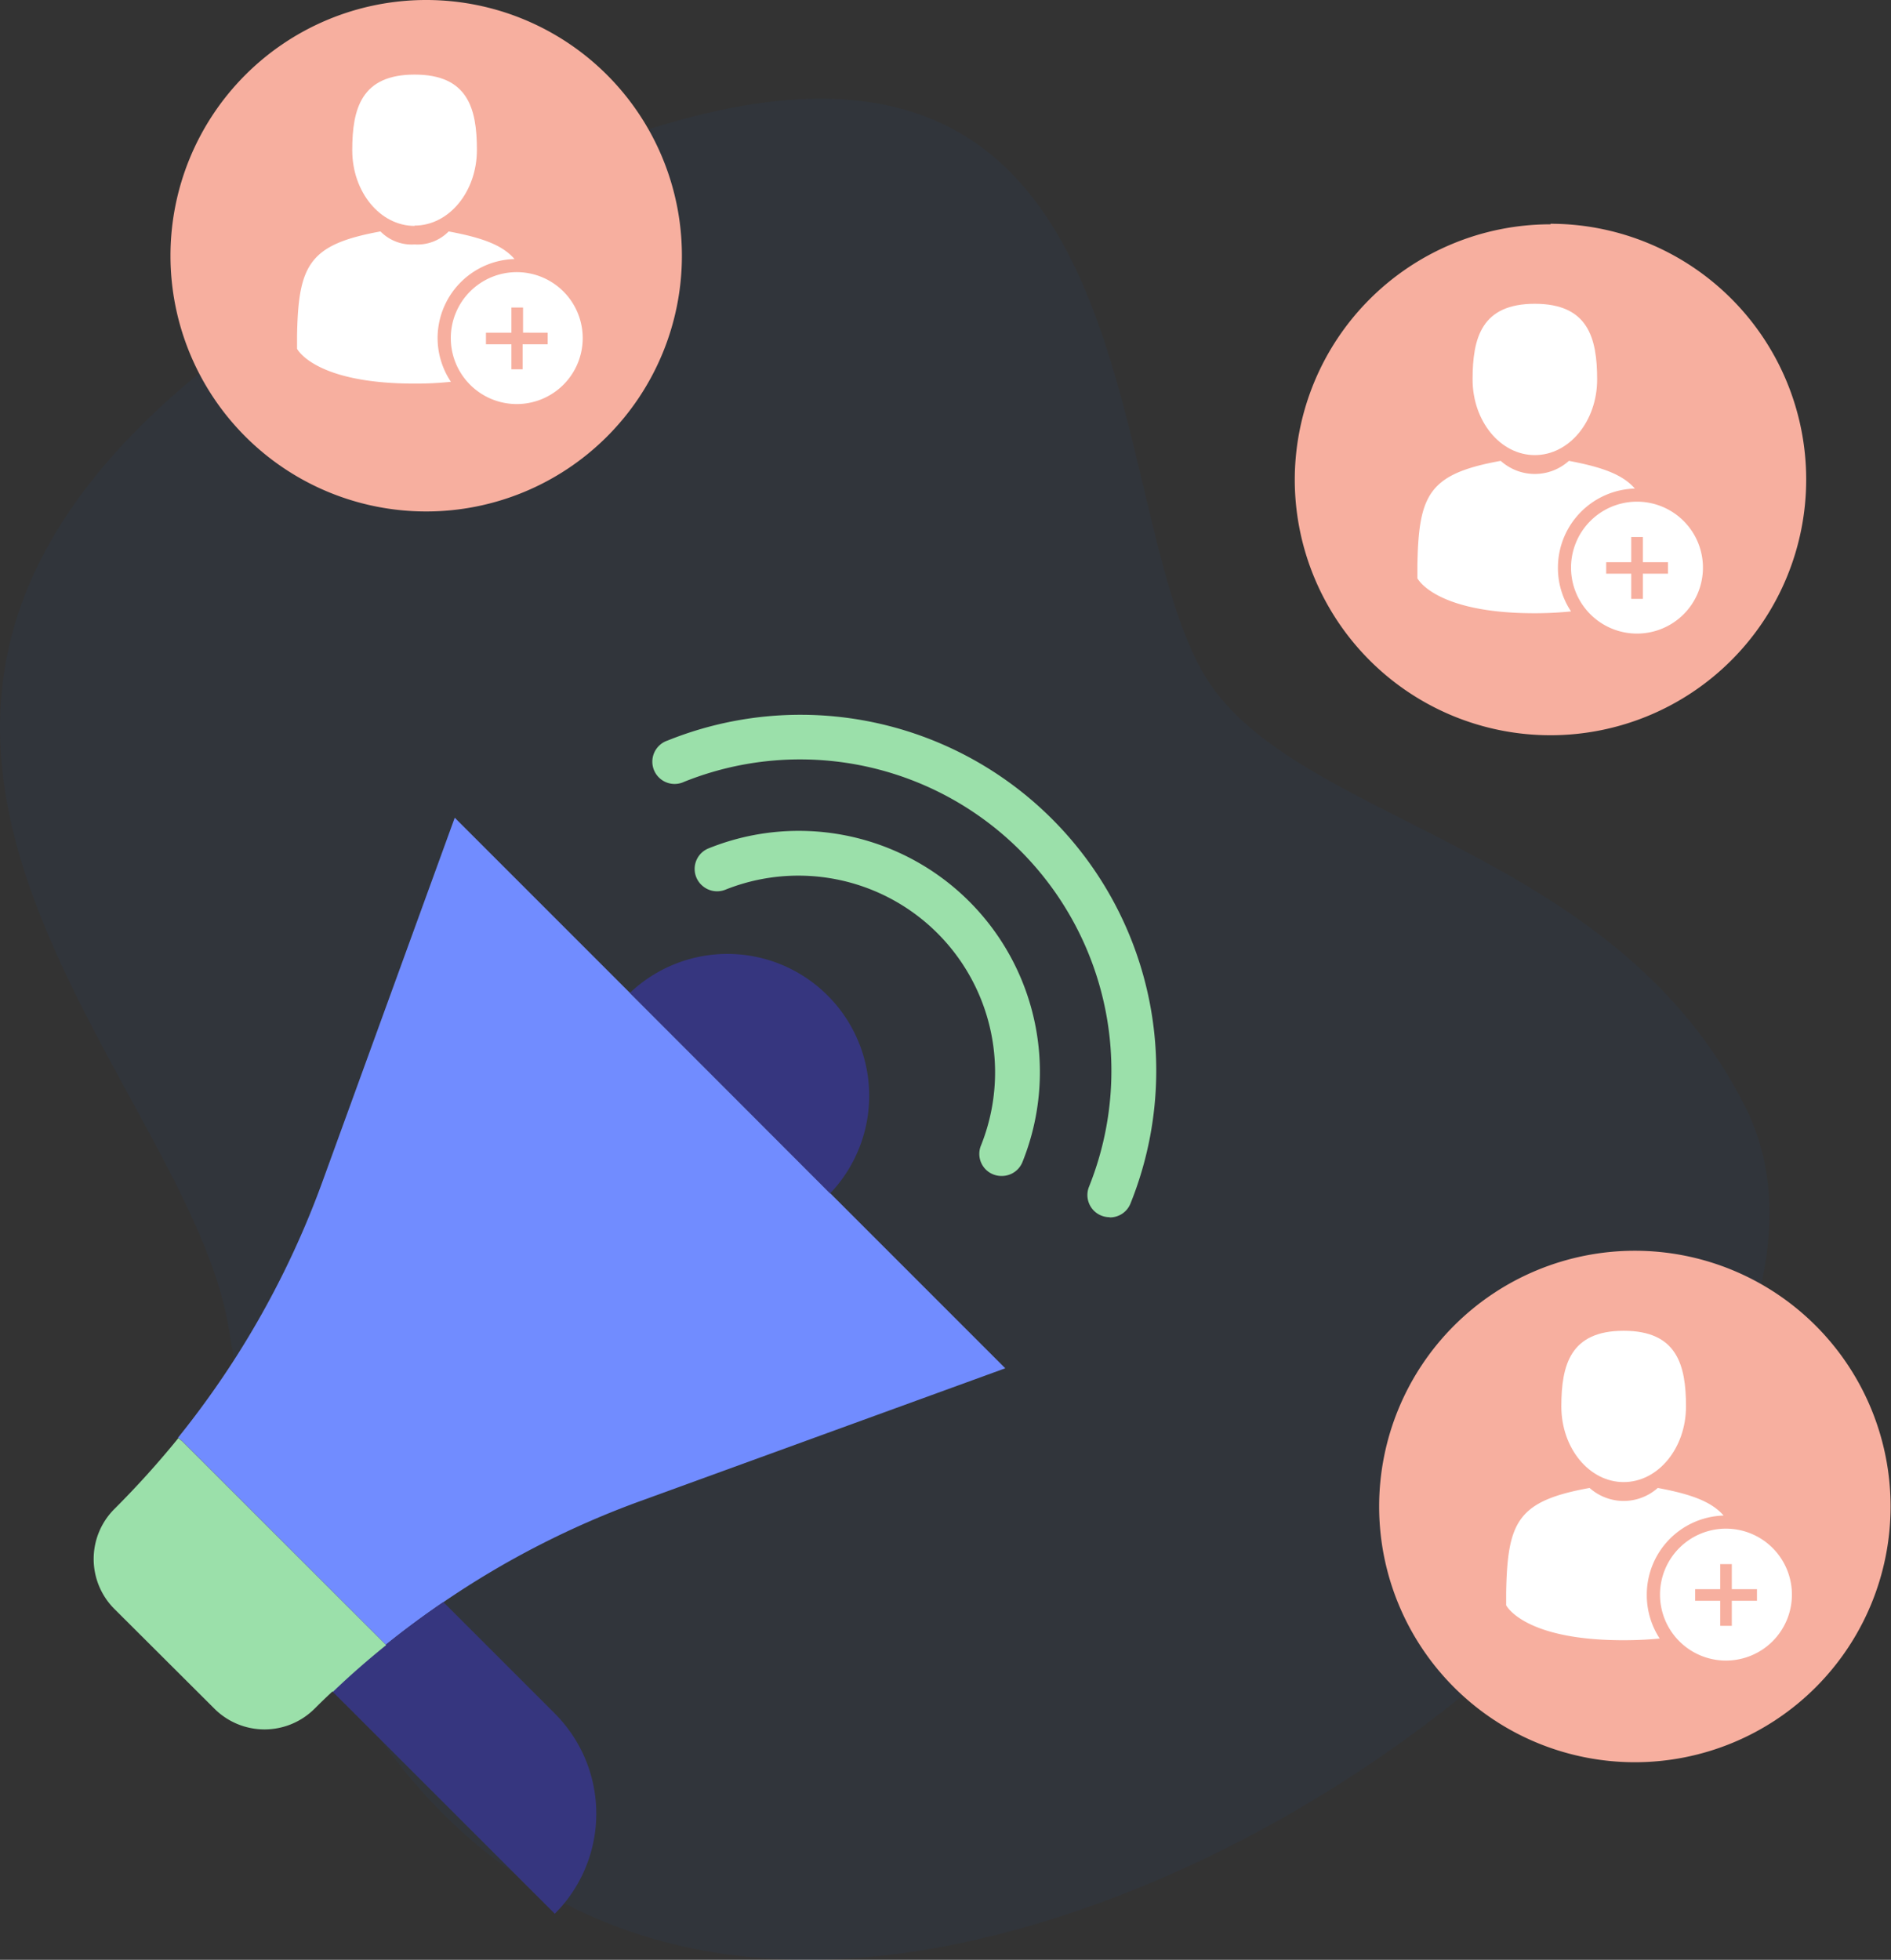 <svg xmlns="http://www.w3.org/2000/svg" viewBox="0 0 177.48 183.92"><rect x="0" y="0" width="177.48" height="183.92" fill="#333333" stroke="none"/><defs><style>.cls-1{fill:#0d7bff;opacity:0.04;isolation:isolate;}.cls-2{fill:#718cff;}.cls-3{fill:#36367f;}.cls-4{fill:#9be0aa;}.cls-5{fill:#f7af9f;}.cls-6{fill:#fff;}</style></defs><title>Refer and Earn</title><g id="Layer_2" data-name="Layer 2"><g id="New_test" data-name="New test"><path class="cls-1" d="M21.48,124.72c-4.3-26.8-55.54-63.57,17.43-102.91s62.52,24.81,74.74,42.49c9.08,13.14,38,15.33,50.16,39.59s-26.57,65.72-68.46,77.21C56.29,191.82,29,171.8,21.48,124.72Z"/><path class="cls-2" d="M41.61,150.36c-1.85,1.25-3.65,2.59-5.4,4L17.08,135.23l-.37-.31a84.9,84.9,0,0,0,5.46-7.6,84,84,0,0,0,8.08-16.39L42.68,76.74l51.67,51.67L60.16,140.85a83,83,0,0,0-18.55,9.51Z"/><path class="cls-3" d="M77.67,93.42A13.29,13.29,0,0,1,77.91,112L59.12,93.18a13.28,13.28,0,0,1,18.55.24Z"/><path class="cls-3" d="M36.21,154.35c1.75-1.4,3.55-2.74,5.4-4l10.46,10.46a13.28,13.28,0,0,1,0,18.79L31.2,158.74q2.42-2.31,5-4.39Z"/><path class="cls-4" d="M31.2,158.74q-.86.8-1.68,1.62a6.65,6.65,0,0,1-9.39,0L10.74,151a6.63,6.63,0,0,1,0-9.39,85.54,85.54,0,0,0,6-6.65l.37.31,19.13,19.12c-1.72,1.39-3.4,2.85-5,4.39Z"/><path class="cls-4" d="M94,110.36a2.07,2.07,0,0,1-1.93-2.86,18.46,18.46,0,0,0-24-24A2.09,2.09,0,0,1,66,83.19a2.08,2.08,0,0,1,.52-3.58,22.63,22.63,0,0,1,29.44,29.45,2.08,2.08,0,0,1-1.93,1.3Z"/><path class="cls-4" d="M104.14,114.23a2.08,2.08,0,0,1-1.93-2.86,29.22,29.22,0,0,0-38-38,2.09,2.09,0,1,1-1.56-3.87,33.39,33.39,0,0,1,43.45,43.45,2.07,2.07,0,0,1-1.93,1.3Z"/><path class="cls-5" d="M39.9,0A24,24,0,1,0,64,24.05,24,24,0,0,0,39.9,0Z"/><path class="cls-6" d="M38.91,21.17c3.23,0,5.85-3.18,5.85-7.1S43.9,7,38.91,7s-5.85,3.18-5.85,7.1,2.62,7.1,5.85,7.1Z"/><path class="cls-6" d="M41.07,31.73a7.43,7.43,0,0,1,7.22-7.42c-1.12-1.3-3-2-6.18-2.59a4.1,4.1,0,0,1-3.2,1.22,4.1,4.1,0,0,1-3.2-1.22C29,22.94,28,24.85,27.88,31.51c0,.54,0,.57,0,.5v.72S29.49,36,38.91,36a31.29,31.29,0,0,0,3.41-.17A7.43,7.43,0,0,1,41.07,31.73Z"/><path class="cls-6" d="M48.5,25.54a6.19,6.19,0,1,0,6.19,6.19A6.19,6.19,0,0,0,48.5,25.54Zm2.9,6.77H49.05v2.35H48V32.31H45.61V31.22H48V28.86h1.09v2.36H51.4Z"/><path class="cls-5" d="M145.52,21a24,24,0,1,1-24,24.05,24,24,0,0,1,24-24Z"/><path class="cls-6" d="M144.05,42.71c3.23,0,5.85-3.18,5.85-7.1s-.86-7.1-5.85-7.1-5.84,3.18-5.84,7.1,2.61,7.1,5.84,7.1Z"/><path class="cls-6" d="M146.22,53.27a7.43,7.43,0,0,1,7.22-7.42c-1.13-1.3-3-2-6.19-2.6a4.78,4.78,0,0,1-6.4,0c-6.75,1.22-7.7,3.14-7.82,9.79,0,.55,0,.57,0,.51v.72s1.63,3.28,11,3.28c1.28,0,2.41-.07,3.42-.17A7.36,7.36,0,0,1,146.22,53.27Z"/><path class="cls-6" d="M153.65,47.08a6.19,6.19,0,1,0,6.18,6.19A6.19,6.19,0,0,0,153.65,47.08Zm2.9,6.76h-2.36V56.2H153.1V53.84h-2.35V52.76h2.35V50.4h1.09v2.36h2.36Z"/><path class="cls-5" d="M153.44,117.38a24,24,0,1,0,24,24A24,24,0,0,0,153.44,117.38Z"/><path class="cls-6" d="M152.39,139.09c3.23,0,5.85-3.18,5.85-7.1s-.86-7.1-5.85-7.1-5.85,3.18-5.85,7.1,2.62,7.1,5.85,7.1Z"/><path class="cls-6" d="M154.56,149.65a7.43,7.43,0,0,1,7.21-7.42c-1.12-1.29-3-2-6.18-2.59a4.81,4.81,0,0,1-6.4,0c-6.75,1.22-7.7,3.14-7.83,9.79,0,.54,0,.57,0,.51v.71s1.62,3.28,11,3.28c1.28,0,2.41-.06,3.41-.16A7.46,7.46,0,0,1,154.56,149.65Z"/><path class="cls-6" d="M162,143.46a6.19,6.19,0,1,0,6.18,6.19A6.19,6.19,0,0,0,162,143.46Zm2.9,6.77h-2.36v2.35h-1.09v-2.35h-2.35v-1.09h2.35v-2.35h1.09v2.35h2.36Z"/></g></g></svg>